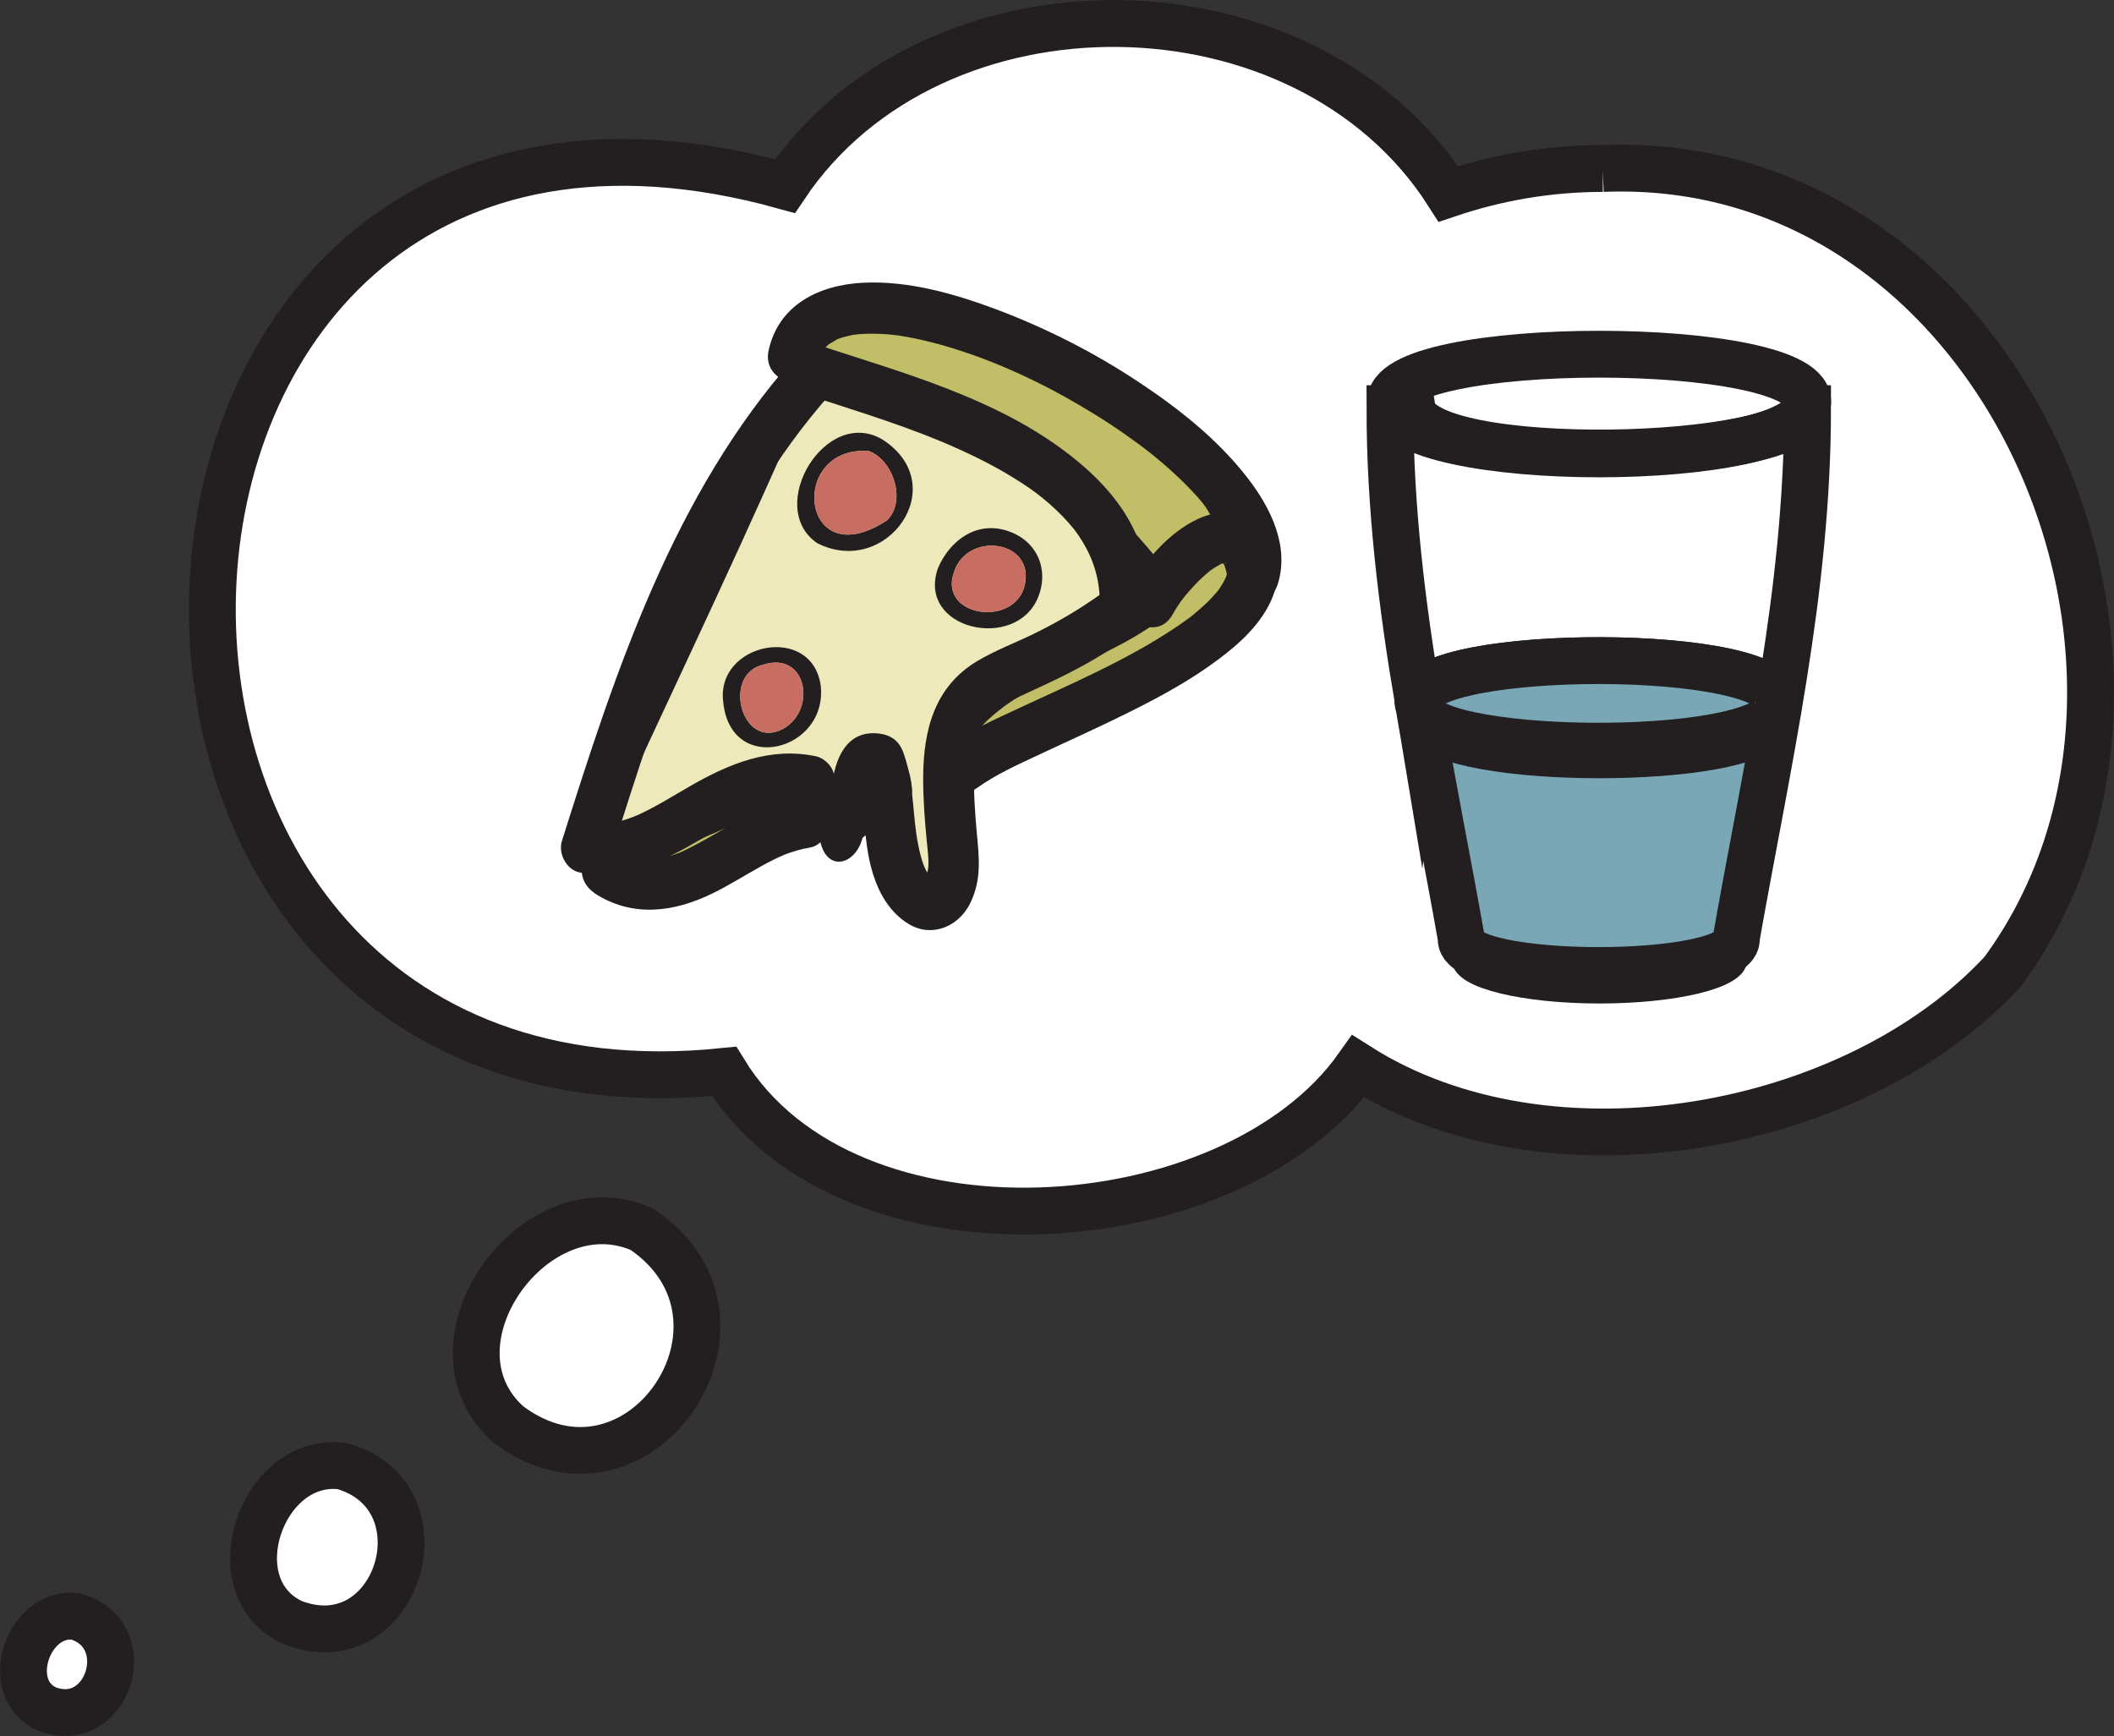 <?xml version="1.0" encoding="UTF-8"?>
<svg id="Layer_2" data-name="Layer 2" xmlns="http://www.w3.org/2000/svg" viewBox="0 0 207.65 170.52">
  <rect x="0" y="0" width="207.65" height="170.52" fill="#333333" stroke="none"/>
  <defs>
    <style>
      .cls-1 {
        fill: #231f20;
      }

      .cls-1, .cls-2, .cls-3, .cls-4 {
        stroke-width: 0px;
      }

      .cls-2 {
        fill: #ede9ba;
      }

      .cls-3 {
        fill: #c1be67;
      }

      .cls-4 {
        fill: #c76d61;
      }

      .cls-5 {
        fill: none;
      }

      .cls-5, .cls-6, .cls-7, .cls-8 {
        stroke: #231f20;
        stroke-miterlimit: 10;
      }

      .cls-5, .cls-8 {
        stroke-width: 4.6px;
      }

      .cls-6 {
        stroke-width: 4.6px;
      }

      .cls-6, .cls-8 {
        fill: #fff;
      }

      .cls-7 {
        fill: #79a7b6;
        stroke-width: 2px;
      }
    </style>
  </defs>
  <g id="Layer_3" data-name="Layer 3">
    <g id="Bakgrunn_poster" data-name="Bakgrunn poster">
      <path class="cls-6" d="M157.44,16.55c-5.31,0-10.4.89-15.17,2.5-13.98-21.97-50.65-22.41-65.16-.77C5.59-1.61.82,112.48,71.13,105.24c12.05,19.69,49.93,17,62.28-.49,18.83,11.96,48.83,6.36,63.3-9.3,21.76-29.56.08-80.5-39.28-78.9Z"/>
      <g>
        <path class="cls-1" d="M122.35,55.09c.52-12.05-44.79-40.05-43.8-18.72-5.69,13.69-12.4,27.02-18.42,40.6-9.6,17.35,12.94,8.66,20.29,4-.1,6.2,5.61,3.75,4.23-1.44,1.15-.36,2.25-.88,3.39-1.28-.83,16.55,9.51,11.43,6.36-2.54,7.49-5.82,29.66-9.29,27.95-20.62ZM84.54,77.88c-.34-2.42,1.97-3.52,3.14-1.22-1.05.41-2.09.81-3.14,1.22Z"/>
        <path class="cls-2" d="M92.94,78.17c1.65,11.86-4.38,9.71-3.34-.62-.79-8.05-8.16-4.1-6.41,2.46-.02,1.11-.23,3.7-1.37,1.28.72-7.44-8.02-2.72-11.37-1.08-2.11.97-12.92,5.82-10.25.32,6.64-14.38,13.53-28.73,19.75-43.26,12.74,2.55,27.65,9.64,33.95,21.47-7.14,6.17-22.34,7.56-20.96,19.43Z"/>
        <path class="cls-1" d="M86.74,43.21c-5.62-3.42-11.63,6.62-6.47,10.14,6.8,3.46,13.33-5.64,6.47-10.14ZM87.14,51.1c-8.5,5.62-9.82-7.35-1.81-6.8,2.39.85,3.74,4.9,1.81,6.8Z"/>
        <path class="cls-1" d="M80.61,67.3c-.9-6.09-10.33-4.16-9.57,1.66.72,7.29,10.33,4.82,9.57-1.66ZM76.9,71.6c-4.05,2.14-6.03-5.35-1.94-6.31,4.34-1.38,5.29,4.49,1.94,6.31Z"/>
        <path class="cls-1" d="M99.09,52.19c-3.08-1.09-5.75.82-6.95,3.6-2.15,6.05,7.63,8.24,9.82,2.9,1.11-2.73-.06-5.51-2.87-6.5ZM100.59,57.74c-1.23,3.87-8.33,2.78-6.91-1.46,1.26-4.23,8.26-3.24,6.91,1.46Z"/>
        <path class="cls-4" d="M87.14,51.1c-8.5,5.62-9.82-7.35-1.81-6.8,2.39.85,3.74,4.9,1.81,6.8Z"/>
        <path class="cls-4" d="M100.59,57.74c-1.23,3.87-8.33,2.78-6.91-1.46,1.26-4.23,8.26-3.24,6.91,1.46Z"/>
        <path class="cls-4" d="M76.9,71.6c-4.05,2.14-6.03-5.35-1.94-6.31,4.34-1.38,5.29,4.49,1.94,6.31Z"/>
        <path class="cls-4" d="M87.53,33.92c2.26-.74,14.22,7.08,12.04,2.97-1.5-1.1-14.37-7.24-12.04-2.97Z"/>
        <path class="cls-4" d="M102.06,40.19c1.04,0,1.04-1.62,0-1.62s-1.04,1.62,0,1.62Z"/>
        <path class="cls-3" d="M108.81,66.6c-4.77,2.34-9.52,4.73-14.23,7.2,4.02-7.15,14.62-8.43,20.65-13.99,1.29-1.53-.71-4.8,2.43-6.05,1.69-.85,2.68.21,3.13,1.76,1.35,6.01-7.68,8.96-11.98,11.08Z"/>
        <path class="cls-3" d="M60.8,85.25c4.95-.56,15.52-7.45,19.01-5.76-3.53,1.72-14.68,8.01-19.01,5.76Z"/>
        <path class="cls-3" d="M91.45,31.81c10.99,3.16,22.64,9.59,28.26,20.19-2.35-.73-4.99,1.41-5.48,3.64-8.01-10.53-21.29-17.72-34.25-19.98-2.62-6.73,8.13-4.76,11.47-3.85Z"/>
      </g>
      <g>
        <path class="cls-7" d="M174.47,71.99c-2.43,4.64-32.5,4.57-34.93,0,1.27,7.48,2.76,14.88,4.07,22.27,0,1.83,6.05,3.31,13.51,3.31s13.51-1.48,13.51-3.31c1.3-7.39,2.79-14.79,4.06-22.27h-.22Z"/>
        <path class="cls-8" d="M174.69,69.09c.26,5.28-35.51,6.32-35.42-.36.59-5.14,35.85-5.22,35.42.36Z"/>
        <path class="cls-7" d="M174.69,69.09c.17,5.4-34.77,6-35.48,0,0-5.8,35.92-5.49,35.48,0Z"/>
      </g>
      <path class="cls-8" d="M177.55,39.63c-.57,6.6-40.38,6.61-40.95,0-.8-6.45,41.75-6.45,40.95,0Z"/>
      <path class="cls-5" d="M174.69,69.09c.42-5.58-34.84-5.5-35.42-.36-1.56-9.34-2.74-18.82-2.74-28.59h2.18c1,6.25,37.96,5.36,38.73,0h.11c0,18-4,35-7,52,.53,4.25-27.55,4.26-27.02,0-1.31-7.41-2.81-14.83-4.08-22.33,1.66,4.7,35.44,4.83,35.24-.72"/>
      <path class="cls-1" d="M78.06,35.12c-11.91,13.41-17.57,30.7-22.87,47.5-.38,1.21.45,2.83,1.75,3.08,4.32.81,8.09-1.04,11.74-3.17,1.58-.92,3.32-2,4.9-2.65,1.79-.73,3.48-1.08,5.23-.71l-1.75-1.75c.36,1.89,1.39,4.01,3.09,5.04s3.81.78,5.13-.67c1.04-1.14,1.2-2.64,1.37-4.11.01-.11.15-1.05.05-.45.04-.23.19-.58.18-.81-.15.3-.16.33-.03.09-.11.18-.26.31-.44.41-.42.22-.77.1-.1.17l-2.41-1.84c1.25,3.37.72,7.12,1.89,10.72.62,1.91,1.68,3.69,3.43,4.77,2.28,1.41,4.94.3,6.08-2.02s.87-4.5.65-6.88c-.18-2-.32-4.01-.27-6.02.02-.71.06-1.43.14-2.14.05-.49,0-.05,0,.04.03-.2.06-.39.1-.59.06-.3.13-.6.21-.89.07-.24.16-.48.24-.72.11-.34-.28.56-.04.09.05-.09.08-.19.13-.27.11-.19.22-.38.33-.57.36-.64-.28.22.16-.23.3-.3.58-.59.9-.86-.59.5-.04.04.13-.07.23-.15.46-.29.7-.43.93-.54,1.91-.97,2.88-1.42,2.74-1.25,5.43-2.58,7.94-4.27.78-.53,1.55-1.08,2.3-1.65,1.32-1.01,1.32-2.38,1.19-3.88-.17-2-.66-3.86-1.49-5.68-1.53-3.35-4.22-5.98-7.15-8.14-6.88-5.07-15.45-7.47-23.46-10.08-3.07-1-4.38,3.83-1.33,4.82,4.9,1.6,9.97,3.13,14.58,5.22,2.42,1.09,4.79,2.34,6.98,3.85,1.72,1.19,3.74,3.04,4.83,4.66,1.51,2.24,2.14,4.42,2.08,7.06l1.24-2.16c-2.42,1.85-5.01,3.43-7.75,4.76-1.83.89-3.75,1.61-5.5,2.65-4.21,2.49-5.32,6.77-5.34,11.42-.01,2.09.15,4.18.35,6.26.09.88.24,2.05.13,2.76-.04.28-.3,1.1-.3,1.07-.05.37-.15.02.31-.01l1.26.34c-1.01-.45-1.33-.89-1.64-1.63-.41-.99-.67-2.44-.79-3.27-.37-2.64-.34-5.44-1.28-7.97-.43-1.15-1.22-1.7-2.41-1.84-3.21-.36-4.3,2.55-4.6,5.14-.03.23-.05.45-.07.68-.08.61.09-.32-.04.21-.03.14-.06.27-.09.4-.08.23-.08.25,0,.06.08-.18.07-.17-.03.03.1-.18.24-.32.42-.42.17-.08.71.02.8-.06.08-.07-.06-.05-.11-.2-.21-.65-.54-1.15-.68-1.85-.15-.8-.96-1.58-1.75-1.75-4.49-.95-8.52.71-12.36,2.92-1.69.97-3.34,2.02-5.12,2.83-.59.27-1.56.6-2.38.77-.41.08-1.58.1-2.01.02l1.75,3.08c5.03-15.92,10.28-32.57,21.59-45.29,2.13-2.4-1.39-5.95-3.54-3.54h0Z"/>
      <path class="cls-1" d="M80.32,35.82c.07-.32.21-.64.27-.96.07-.34-.28.45-.01.04.1-.15.2-.35.29-.51.17-.33.11-.13-.09.09.11-.12.22-.26.33-.38.1-.1.23-.2.32-.3.32-.36-.44.24,0,0,.26-.14.54-.3.79-.46.44-.27-.43.11-.04,0,.18-.05.35-.13.53-.18.33-.1.66-.17.99-.25.09-.02.71-.12.27-.05s.34-.03.46-.04c.83-.06,1.66-.05,2.49,0,.43.03.86.08,1.29.13.29.03-.18-.02-.19-.03.13.02.26.04.38.06.26.04.52.09.78.13,2.09.39,4.14.97,6.14,1.67,4.16,1.45,8.25,3.46,12.32,5.99,1.02.63,2.03,1.3,3.01,1.99.45.32.89.64,1.33.96.11.08.62.47.48.36-.11-.08.44.35.56.44,1.63,1.31,3.19,2.72,4.59,4.28.34.38.67.77.99,1.17.23.29-.19-.28.17.22.14.19.28.39.41.58.27.4.52.81.75,1.23.1.19.2.38.3.57.04.09.33.72.16.34s.11.29.14.4c.06.18.12.37.17.55s.08.37.13.55c.15.58.02-.3,0,0-.01.33-.02.73.01,1.05.02.23.15-.59-.01.04-.05.19-.09.37-.15.56h4.82c-.29-1.94-1.02-4-2.77-5.08-1.58-.98-3.45-.74-5.07,0-2.88,1.33-5.3,4.22-6.84,6.92s2.72,5.32,4.32,2.52c.62-1.09,1.03-1.63,1.73-2.43.41-.46.83-.9,1.29-1.32.22-.2.44-.4.68-.59.14-.11.13-.11-.02.01.13-.09.26-.18.39-.27.2-.12.39-.23.59-.35.37-.21-.27.06.36-.14.39-.12.42.06.07-.04.39.11-.42-.3.19.04-.16-.02-.29-.08-.39-.19-.15-.13-.14-.12.03.04.18.2.18.19,0-.02.08.13.16.27.23.41-.13-.4.13.46.13.45.12.45.2.9.27,1.36.16,1.07,1.41,1.84,2.41,1.84,1.12,0,2.08-.78,2.41-1.84,1.17-3.73-.71-7.52-2.95-10.41-2.93-3.8-6.79-6.85-10.77-9.48-4.36-2.89-9.06-5.27-13.95-7.11-4.09-1.53-8.61-2.82-13.02-2.61s-8.37,2.2-9.33,6.69c-.67,3.14,4.15,4.48,4.82,1.33h0Z"/>
      <path class="cls-1" d="M58.37,87.72c3.72,2.44,7.81,1.9,11.63.03,1.65-.81,3.21-1.8,4.82-2.69.38-.21.75-.41,1.14-.6.23-.11.46-.23.69-.33,0,0,.72-.3.33-.15.84-.33,1.7-.58,2.59-.73,1.33-.22,2.08-1.87,1.75-3.08-.39-1.41-1.74-1.97-3.08-1.75-3.54.59-6.55,2.75-9.64,4.42-.37.2-.74.39-1.12.58-.19.09-.37.18-.56.26-.4.19.05-.01-.19.08-.73.28-1.48.52-2.26.64-.39.06.56,0-.13,0-.19,0-.38.02-.57.01s-.39-.01-.58-.03c.37.04.04,0-.15-.04-.98-.24-1.23-.37-2.14-.96-1.13-.74-2.76-.23-3.42.9-.71,1.22-.24,2.68.9,3.42h0Z"/>
      <path class="cls-1" d="M95.98,77.39c1.89-1.35,4.07-2.32,6.17-3.3,2.82-1.33,5.67-2.6,8.47-3.99s5.58-2.86,8.13-4.66c2.22-1.57,4.51-3.42,5.82-5.87,1.48-2.76,1.38-5.89-.37-8.51s-6.11-.16-4.32,2.52c.15.22.28.46.42.68.35.57.02-.1.13.25.07.22.13.44.19.67.18.65.09-.33.03.33-.02.21-.02.44-.03.65.04-.56.02-.14-.07.14-.07.21-.14.43-.22.64.22-.57-.05.06-.17.27-.12.21-.26.41-.39.62-.07.11-.15.21-.22.31-.21.29.27-.32.03-.05-.38.44-.77.87-1.2,1.27s-.88.79-1.35,1.17c-.38.3-.13.1-.05.04-.13.1-.25.19-.38.28-.33.24-.66.47-1,.7-4.84,3.27-10.28,5.57-15.55,8.03-2.24,1.05-4.59,2.07-6.61,3.51-1.1.78-1.62,2.18-.9,3.42.63,1.08,2.32,1.69,3.42.9h0Z"/>
      <path class="cls-8" d="M49.95,139.93c-8.88-7.89,2.62-23.89,13.14-19.16,13.12,8.91-.36,28.72-13.14,19.16Z"/>
      <path class="cls-8" d="M28.76,159.39c-7.49-3.45-3.08-16.4,4.86-15.38,10.49,3,5.39,19.33-4.86,15.38Z"/>
      <path class="cls-8" d="M4.58,167.86c-4.42-2.03-1.82-9.68,2.87-9.08,6.19,1.77,3.18,11.41-2.87,9.08Z"/>
    </g>
  </g>
</svg>